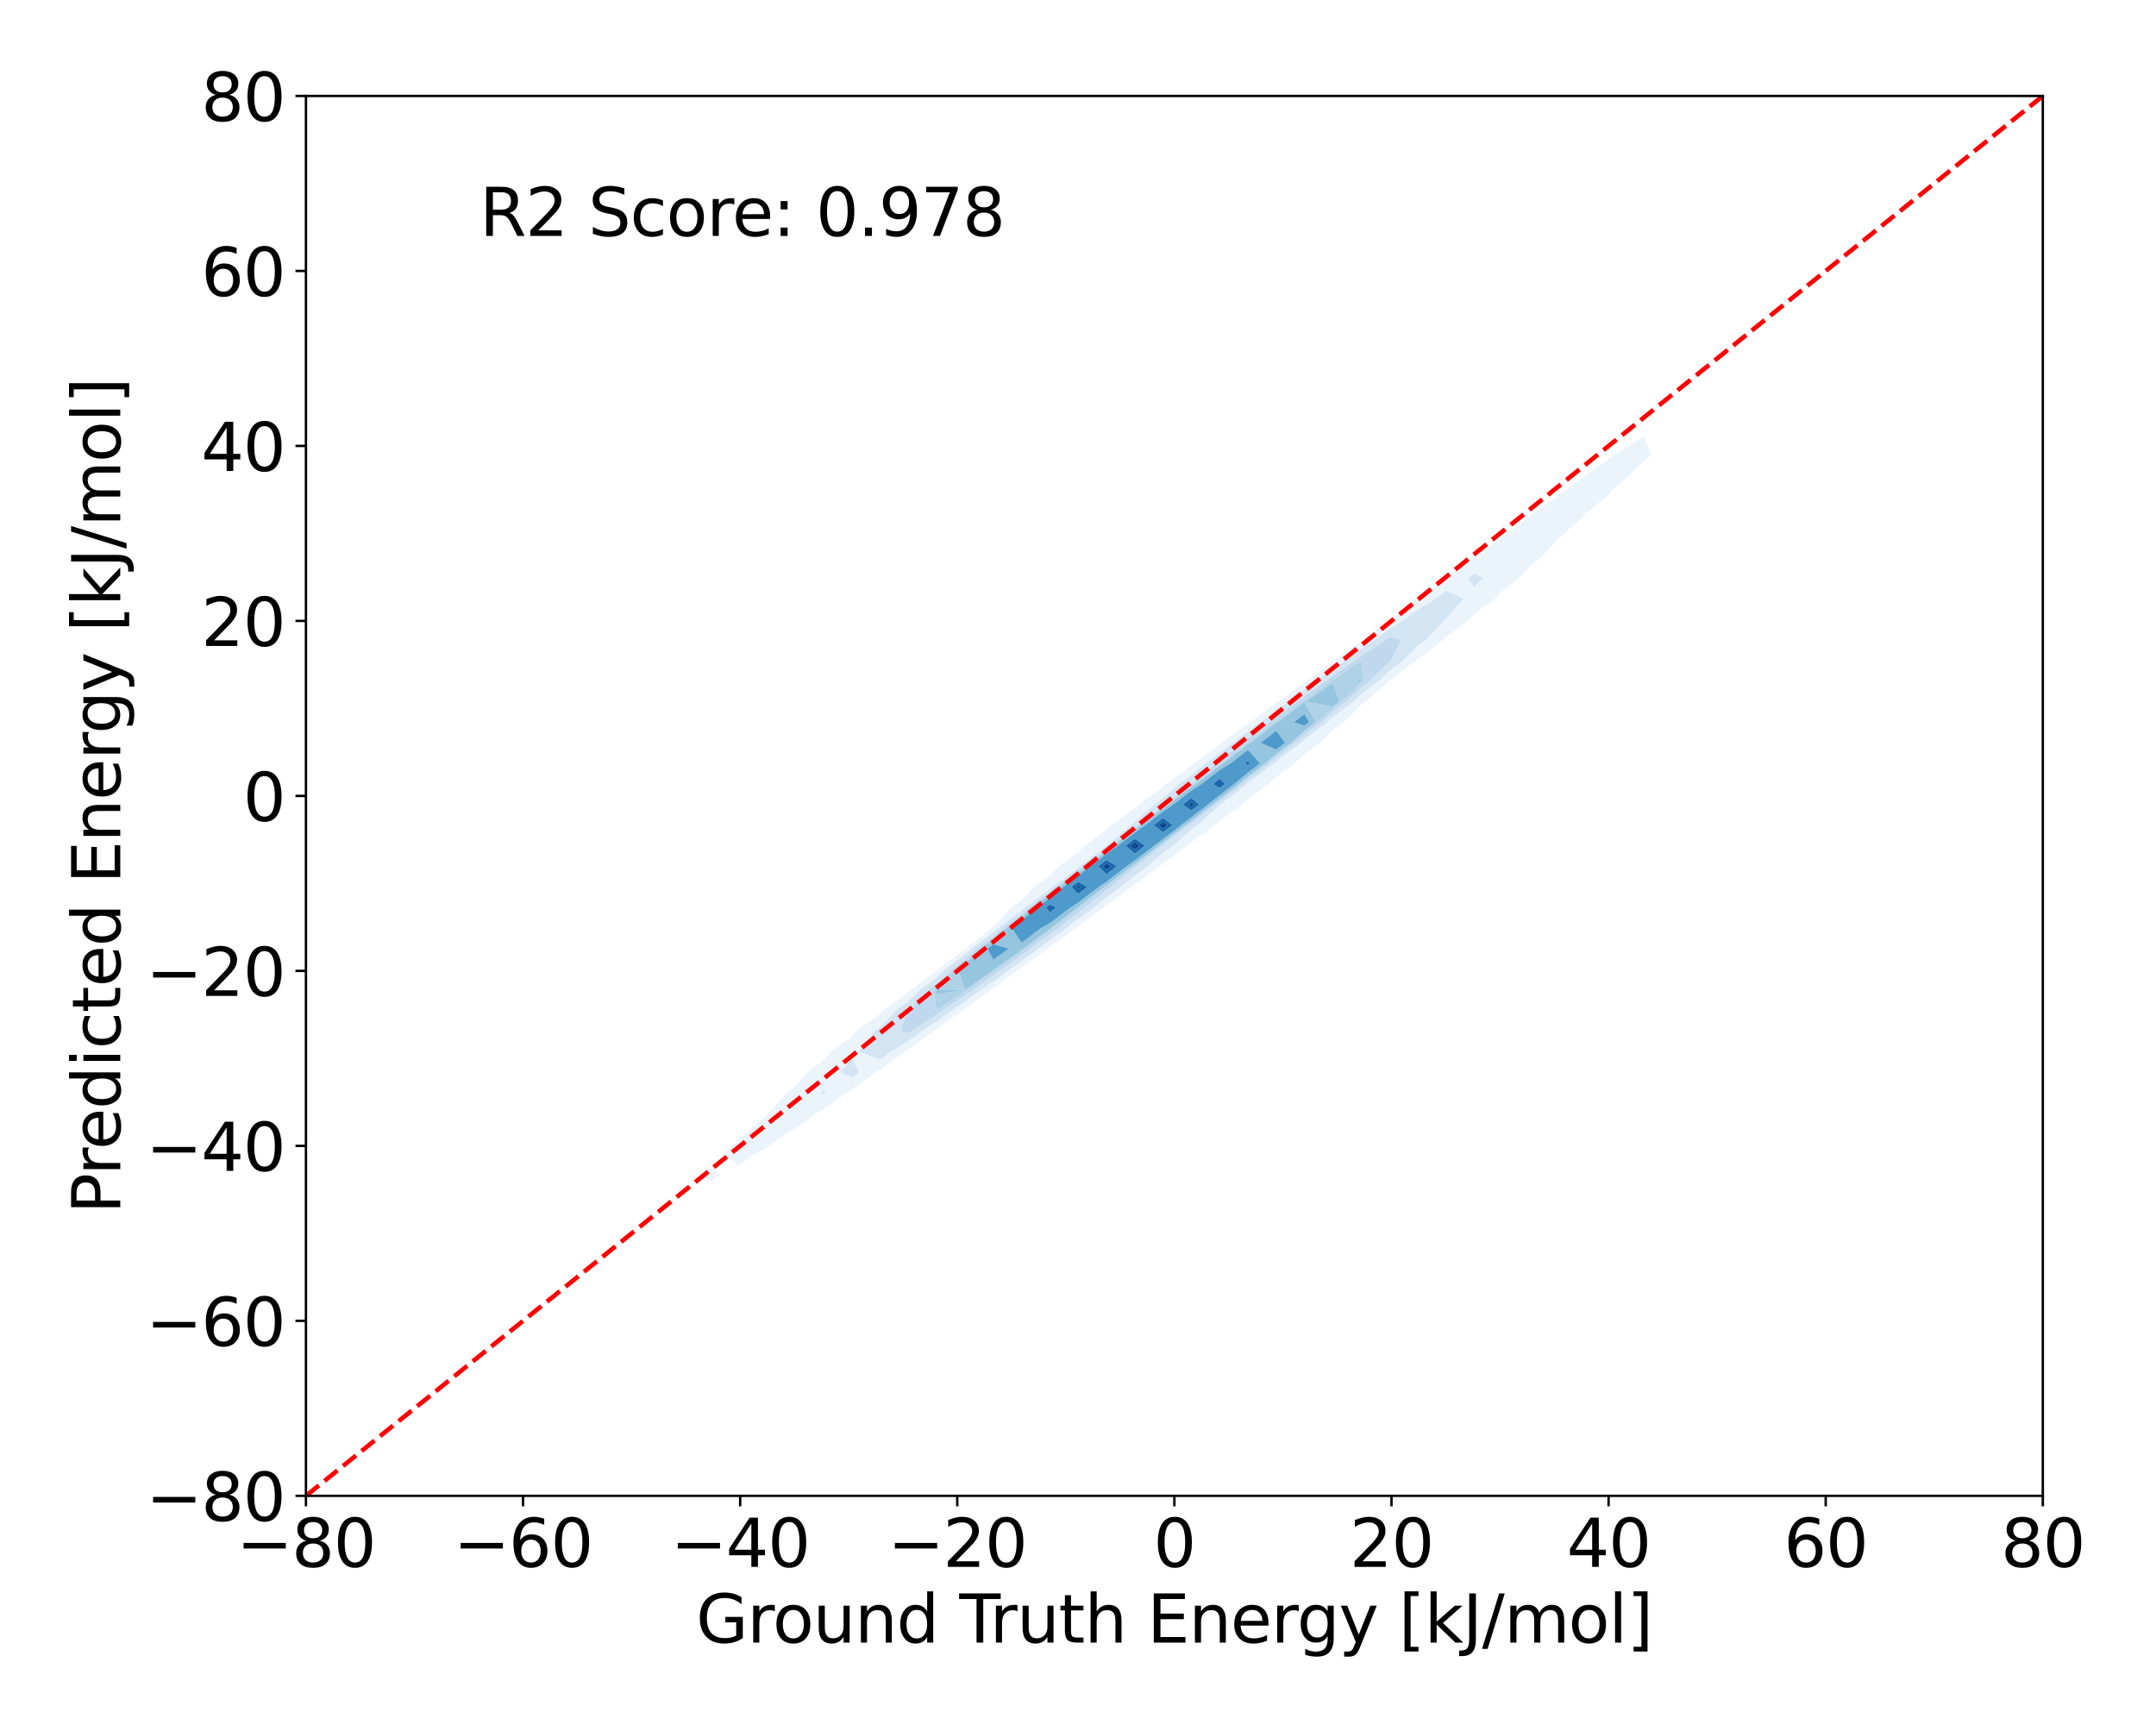 <?xml version="1.0" encoding="utf-8" standalone="no"?>
<!DOCTYPE svg PUBLIC "-//W3C//DTD SVG 1.1//EN"
  "http://www.w3.org/Graphics/SVG/1.1/DTD/svg11.dtd">
<svg xmlns:xlink="http://www.w3.org/1999/xlink" width="720pt" height="576pt" viewBox="0 0 720 576" xmlns="http://www.w3.org/2000/svg" version="1.1">
 <defs>
  <style type="text/css">*{stroke-linejoin: round; stroke-linecap: butt}</style>
 </defs>
 <g id="figure_1">
  <g id="patch_1">
   <path d="M 0 576 
L 720 576 
L 720 0 
L 0 0 
z
" style="fill: #ffffff"/>
  </g>
  <g id="axes_1">
   <g id="patch_2">
    <path d="M 102.17 499.48 
L 682.2 499.48 
L 682.2 32.04 
L 102.17 32.04 
z
" style="fill: #ffffff"/>
   </g>
   <g id="QuadContourSet_1">
    <path d="M 237.288 394.507 
L 240.233 392.38 
L 237.288 389.87 
L 234.159 392.38 
z
M 246.733 389.071 
L 251.66 385.506 
L 256.178 383.12 
L 262.371 378.632 
L 265.623 376.856 
L 272.649 371.758 
L 275.068 370.395 
L 282.655 364.885 
L 284.513 363.804 
L 292.484 358.011 
L 293.958 357.126 
L 302.193 351.137 
L 303.403 350.385 
L 311.817 344.263 
L 312.848 343.6 
L 321.381 337.389 
L 322.293 336.78 
L 330.898 330.516 
L 331.737 329.933 
L 340.376 323.642 
L 341.182 323.061 
L 349.822 316.768 
L 350.627 316.165 
L 359.235 309.894 
L 360.072 309.245 
L 368.615 303.02 
L 369.517 302.297 
L 377.958 296.147 
L 378.962 295.315 
L 387.256 289.273 
L 388.407 288.291 
L 396.496 282.399 
L 397.852 281.21 
L 405.658 275.525 
L 407.297 274.052 
L 414.716 268.651 
L 416.742 266.788 
L 423.625 261.778 
L 426.187 259.372 
L 432.325 254.904 
L 435.631 251.741 
L 440.728 248.03 
L 445.076 243.805 
L 448.711 241.156 
L 454.521 235.443 
L 456.111 234.282 
L 463.852 227.409 
L 463.966 227.297 
L 472.961 220.535 
L 473.411 220.084 
L 481.955 213.661 
L 482.856 212.731 
L 490.756 206.787 
L 492.301 205.151 
L 499.246 199.913 
L 501.746 197.214 
L 507.266 193.04 
L 511.191 188.761 
L 514.613 186.166 
L 520.636 179.625 
L 521.074 179.292 
L 528.82 172.418 
L 530.081 171.077 
L 536.667 165.544 
L 539.525 162.531 
L 544.205 158.671 
L 548.97 153.76 
L 551.379 151.797 
L 548.97 145.617 
L 539.525 151.653 
L 539.328 151.797 
L 530.081 158.338 
L 529.626 158.671 
L 520.636 165.17 
L 520.128 165.544 
L 511.191 172.149 
L 510.828 172.418 
L 501.746 179.292 
L 501.746 179.292 
L 492.463 186.166 
L 492.301 186.257 
L 483.143 193.04 
L 482.856 193.208 
L 473.792 199.913 
L 473.411 200.147 
L 464.419 206.787 
L 463.966 207.076 
L 455.03 213.661 
L 454.521 213.997 
L 445.633 220.535 
L 445.076 220.917 
L 436.236 227.409 
L 435.631 227.84 
L 426.847 234.282 
L 426.187 234.772 
L 417.474 241.156 
L 416.742 241.72 
L 408.125 248.03 
L 407.297 248.692 
L 398.811 254.904 
L 397.852 255.7 
L 389.546 261.778 
L 388.407 262.759 
L 380.352 268.651 
L 378.962 269.895 
L 371.262 275.525 
L 369.517 277.146 
L 362.331 282.399 
L 360.072 284.577 
L 353.645 289.273 
L 350.627 292.295 
L 345.354 296.147 
L 341.182 300.489 
L 337.715 303.02 
L 331.737 309.492 
L 331.187 309.894 
L 322.472 316.768 
L 322.293 316.933 
L 313.255 323.642 
L 312.848 324.033 
L 304.09 330.516 
L 303.403 331.205 
L 295.028 337.389 
L 293.958 338.51 
L 286.15 344.263 
L 284.513 346.052 
L 277.6 351.137 
L 275.068 354.029 
L 269.645 358.011 
L 265.623 362.819 
L 262.805 364.885 
L 256.741 371.758 
L 256.178 372.357 
L 248.924 378.632 
L 246.733 380.986 
L 241.277 385.506 
z
M 274.171 364.885 
L 275.068 363.989 
L 275.707 364.885 
L 275.068 365.349 
z
M 280.601 358.011 
L 284.513 353.548 
L 286.926 358.011 
L 284.513 359.764 
z
M 286.666 351.137 
L 292.227 344.263 
L 293.958 342.988 
L 299.307 337.389 
L 303.403 334.365 
L 307.242 330.516 
L 312.848 326.366 
L 315.682 323.642 
L 322.293 318.735 
L 324.427 316.768 
L 331.737 311.324 
L 333.355 309.894 
L 341.182 304.044 
L 342.391 303.02 
L 350.627 296.839 
L 351.479 296.147 
L 360.072 289.667 
L 360.577 289.273 
L 369.517 282.496 
L 369.647 282.399 
L 377.538 275.525 
L 378.962 274.484 
L 385.481 268.651 
L 388.407 266.511 
L 393.899 261.778 
L 397.852 258.885 
L 402.646 254.904 
L 407.297 251.5 
L 411.634 248.03 
L 416.742 244.29 
L 420.81 241.156 
L 426.187 237.216 
L 430.142 234.282 
L 435.631 230.257 
L 439.619 227.409 
L 445.076 223.402 
L 449.246 220.535 
L 454.521 216.655 
L 459.044 213.661 
L 463.966 210.034 
L 469.062 206.787 
L 473.411 203.575 
L 479.388 199.913 
L 482.856 197.348 
L 488.68 199.913 
L 482.856 206.593 
L 482.677 206.787 
L 476.089 213.661 
L 473.411 215.674 
L 468.56 220.535 
L 463.966 223.989 
L 460.448 227.409 
L 454.521 231.869 
L 451.962 234.282 
L 445.076 239.474 
L 443.237 241.156 
L 435.631 246.902 
L 434.361 248.03 
L 426.187 254.221 
L 425.393 254.904 
L 416.742 261.475 
L 416.378 261.778 
L 407.573 268.651 
L 407.297 268.852 
L 399.875 275.525 
L 397.852 276.999 
L 391.694 282.399 
L 388.407 284.793 
L 383.158 289.273 
L 378.962 292.329 
L 374.354 296.147 
L 369.517 299.671 
L 365.342 303.02 
L 360.072 306.86 
L 356.159 309.894 
L 350.627 313.924 
L 346.826 316.768 
L 341.182 320.879 
L 337.348 323.642 
L 331.737 327.728 
L 327.719 330.516 
L 322.293 334.466 
L 317.916 337.389 
L 312.848 341.078 
L 307.9 344.263 
L 303.403 347.535 
L 297.603 351.137 
L 293.958 353.788 
z
M 490.184 193.04 
L 492.301 191.472 
L 495.264 193.04 
L 492.301 196.053 
z
" clip-path="url(#p6b45f42fc2)" style="fill: #ebf3fb"/>
    <path d="M 275.068 365.349 
L 275.707 364.885 
L 275.068 363.989 
L 274.171 364.885 
z
M 284.513 359.764 
L 286.926 358.011 
L 284.513 353.548 
L 280.601 358.011 
z
M 293.958 353.788 
L 297.603 351.137 
L 303.403 347.535 
L 307.9 344.263 
L 312.848 341.078 
L 317.916 337.389 
L 322.293 334.466 
L 327.719 330.516 
L 331.737 327.728 
L 337.348 323.642 
L 341.182 320.879 
L 346.826 316.768 
L 350.627 313.924 
L 356.159 309.894 
L 360.072 306.86 
L 365.342 303.02 
L 369.517 299.671 
L 374.354 296.147 
L 378.962 292.329 
L 383.158 289.273 
L 388.407 284.793 
L 391.694 282.399 
L 397.852 276.999 
L 399.875 275.525 
L 407.297 268.852 
L 407.573 268.651 
L 416.378 261.778 
L 416.742 261.475 
L 425.393 254.904 
L 426.187 254.221 
L 434.361 248.03 
L 435.631 246.902 
L 443.237 241.156 
L 445.076 239.474 
L 451.962 234.282 
L 454.521 231.869 
L 460.448 227.409 
L 463.966 223.989 
L 468.56 220.535 
L 473.411 215.674 
L 476.089 213.661 
L 482.677 206.787 
L 482.856 206.593 
L 488.68 199.913 
L 482.856 197.348 
L 479.388 199.913 
L 473.411 203.575 
L 469.062 206.787 
L 463.966 210.034 
L 459.044 213.661 
L 454.521 216.655 
L 449.246 220.535 
L 445.076 223.402 
L 439.619 227.409 
L 435.631 230.257 
L 430.142 234.282 
L 426.187 237.216 
L 420.81 241.156 
L 416.742 244.29 
L 411.634 248.03 
L 407.297 251.5 
L 402.646 254.904 
L 397.852 258.885 
L 393.899 261.778 
L 388.407 266.511 
L 385.481 268.651 
L 378.962 274.484 
L 377.538 275.525 
L 369.647 282.399 
L 369.517 282.496 
L 360.577 289.273 
L 360.072 289.667 
L 351.479 296.147 
L 350.627 296.839 
L 342.391 303.02 
L 341.182 304.044 
L 333.355 309.894 
L 331.737 311.324 
L 324.427 316.768 
L 322.293 318.735 
L 315.682 323.642 
L 312.848 326.366 
L 307.242 330.516 
L 303.403 334.365 
L 299.307 337.389 
L 293.958 342.988 
L 292.227 344.263 
L 286.666 351.137 
z
M 300.78 344.263 
L 303.193 337.389 
L 303.403 337.235 
L 310.104 330.516 
L 312.848 328.484 
L 317.886 323.642 
L 322.293 320.371 
L 326.202 316.768 
L 331.737 312.646 
L 334.852 309.894 
L 341.182 305.163 
L 343.71 303.02 
L 350.627 297.829 
L 352.697 296.147 
L 360.072 290.585 
L 361.756 289.273 
L 369.517 283.39 
L 370.843 282.399 
L 378.962 276.209 
L 379.918 275.525 
L 388.407 269.015 
L 388.94 268.651 
L 397.852 261.778 
L 397.852 261.778 
L 406.129 254.904 
L 407.297 254.049 
L 414.822 248.03 
L 416.742 246.624 
L 423.839 241.156 
L 426.187 239.436 
L 433.134 234.282 
L 435.631 232.451 
L 442.692 227.409 
L 445.076 225.658 
L 452.527 220.535 
L 454.521 219.068 
L 462.69 213.661 
L 463.966 212.72 
L 467.868 213.661 
L 464.564 220.535 
L 463.966 220.984 
L 457.358 227.409 
L 454.521 229.543 
L 449.496 234.282 
L 445.076 237.614 
L 441.205 241.156 
L 435.631 245.367 
L 432.631 248.03 
L 426.187 252.911 
L 423.87 254.904 
L 416.742 260.318 
L 414.99 261.778 
L 407.297 267.638 
L 406.037 268.651 
L 397.852 274.907 
L 397.054 275.525 
L 388.407 282.154 
L 388.076 282.399 
L 379.436 289.273 
L 378.962 289.618 
L 371.081 296.147 
L 369.517 297.286 
L 362.37 303.02 
L 360.072 304.694 
L 353.366 309.894 
L 350.627 311.89 
L 344.105 316.768 
L 341.182 318.897 
L 334.598 323.642 
L 331.737 325.725 
L 324.832 330.516 
L 322.293 332.364 
L 314.77 337.389 
L 312.848 338.788 
L 304.342 344.263 
L 303.403 344.946 
z
M 473.278 206.787 
L 473.411 206.689 
L 473.694 206.787 
L 473.411 207.196 
z
M 492.301 196.053 
L 495.264 193.04 
L 492.301 191.472 
L 490.184 193.04 
z
" clip-path="url(#p6b45f42fc2)" style="fill: #d3e4f3"/>
    <path d="M 303.403 344.946 
L 304.342 344.263 
L 312.848 338.788 
L 314.77 337.389 
L 322.293 332.364 
L 324.832 330.516 
L 331.737 325.725 
L 334.598 323.642 
L 341.182 318.897 
L 344.105 316.768 
L 350.627 311.89 
L 353.366 309.894 
L 360.072 304.694 
L 362.37 303.02 
L 369.517 297.286 
L 371.081 296.147 
L 378.962 289.618 
L 379.436 289.273 
L 388.076 282.399 
L 388.407 282.154 
L 397.054 275.525 
L 397.852 274.907 
L 406.037 268.651 
L 407.297 267.638 
L 414.99 261.778 
L 416.742 260.318 
L 423.87 254.904 
L 426.187 252.911 
L 432.631 248.03 
L 435.631 245.367 
L 441.205 241.156 
L 445.076 237.614 
L 449.496 234.282 
L 454.521 229.543 
L 457.358 227.409 
L 463.966 220.984 
L 464.564 220.535 
L 467.868 213.661 
L 463.966 212.72 
L 462.69 213.661 
L 454.521 219.068 
L 452.527 220.535 
L 445.076 225.658 
L 442.692 227.409 
L 435.631 232.451 
L 433.134 234.282 
L 426.187 239.436 
L 423.839 241.156 
L 416.742 246.624 
L 414.822 248.03 
L 407.297 254.049 
L 406.129 254.904 
L 397.852 261.778 
L 397.852 261.778 
L 388.94 268.651 
L 388.407 269.015 
L 379.918 275.525 
L 378.962 276.209 
L 370.843 282.399 
L 369.517 283.39 
L 361.756 289.273 
L 360.072 290.585 
L 352.697 296.147 
L 350.627 297.829 
L 343.71 303.02 
L 341.182 305.163 
L 334.852 309.894 
L 331.737 312.646 
L 326.202 316.768 
L 322.293 320.371 
L 317.886 323.642 
L 312.848 328.484 
L 310.104 330.516 
L 303.403 337.235 
L 303.193 337.389 
L 300.78 344.263 
z
M 312.704 337.389 
L 311.828 330.516 
L 312.848 329.76 
L 319.214 323.642 
L 322.293 321.356 
L 327.272 316.768 
L 331.737 313.443 
L 335.753 309.894 
L 341.182 305.836 
L 344.505 303.02 
L 350.627 298.426 
L 353.431 296.147 
L 360.072 291.139 
L 362.466 289.273 
L 369.517 283.928 
L 371.563 282.399 
L 378.962 276.758 
L 380.686 275.525 
L 388.407 269.604 
L 389.802 268.651 
L 397.852 262.443 
L 398.879 261.778 
L 407.297 255.257 
L 407.878 254.904 
L 416.742 248.03 
L 416.742 248.03 
L 425.664 241.156 
L 426.187 240.773 
L 434.937 234.282 
L 435.631 233.773 
L 444.543 227.409 
L 445.076 227.017 
L 454.504 220.535 
L 454.521 220.522 
L 454.631 220.535 
L 455.496 227.409 
L 454.521 228.142 
L 448.01 234.282 
L 445.076 236.494 
L 439.98 241.156 
L 435.631 244.442 
L 431.588 248.03 
L 426.187 252.121 
L 422.953 254.904 
L 416.742 259.621 
L 414.153 261.778 
L 407.297 267.001 
L 405.245 268.651 
L 397.852 274.302 
L 396.272 275.525 
L 388.407 281.554 
L 387.268 282.399 
L 378.962 288.783 
L 378.267 289.273 
L 369.517 296.006 
L 369.306 296.147 
L 360.579 303.02 
L 360.072 303.39 
L 351.684 309.894 
L 350.627 310.664 
L 342.466 316.768 
L 341.182 317.703 
L 332.941 323.642 
L 331.737 324.518 
L 323.093 330.516 
L 322.293 331.098 
L 312.874 337.389 
L 312.848 337.409 
z
M 473.411 207.196 
L 473.694 206.787 
L 473.411 206.689 
L 473.278 206.787 
z
" clip-path="url(#p6b45f42fc2)" style="fill: #bfd8ed"/>
    <path d="M 312.848 337.409 
L 312.874 337.389 
L 322.293 331.098 
L 323.093 330.516 
L 331.737 324.518 
L 332.941 323.642 
L 341.182 317.703 
L 342.466 316.768 
L 350.627 310.664 
L 351.684 309.894 
L 360.072 303.39 
L 360.579 303.02 
L 369.306 296.147 
L 369.517 296.006 
L 378.267 289.273 
L 378.962 288.783 
L 387.268 282.399 
L 388.407 281.554 
L 396.272 275.525 
L 397.852 274.302 
L 405.245 268.651 
L 407.297 267.001 
L 414.153 261.778 
L 416.742 259.621 
L 422.953 254.904 
L 426.187 252.121 
L 431.588 248.03 
L 435.631 244.442 
L 439.98 241.156 
L 445.076 236.494 
L 448.01 234.282 
L 454.521 228.142 
L 455.496 227.409 
L 454.631 220.535 
L 454.521 220.522 
L 454.504 220.535 
L 445.076 227.017 
L 444.543 227.409 
L 435.631 233.773 
L 434.937 234.282 
L 426.187 240.773 
L 425.664 241.156 
L 416.742 248.03 
L 416.742 248.03 
L 407.878 254.904 
L 407.297 255.257 
L 398.879 261.778 
L 397.852 262.443 
L 389.802 268.651 
L 388.407 269.604 
L 380.686 275.525 
L 378.962 276.758 
L 371.563 282.399 
L 369.517 283.928 
L 362.466 289.273 
L 360.072 291.139 
L 353.431 296.147 
L 350.627 298.426 
L 344.505 303.02 
L 341.182 305.836 
L 335.753 309.894 
L 331.737 313.443 
L 327.272 316.768 
L 322.293 321.356 
L 319.214 323.642 
L 312.848 329.76 
L 311.828 330.516 
L 312.704 337.389 
z
M 312.621 330.516 
L 312.848 330.348 
L 322.293 330.516 
L 312.848 332.079 
z
M 319.825 323.642 
L 322.293 321.81 
L 327.764 316.768 
L 331.737 313.809 
L 336.168 309.894 
L 341.182 306.147 
L 344.871 303.02 
L 350.627 298.7 
L 353.769 296.147 
L 360.072 291.394 
L 362.793 289.273 
L 369.517 284.176 
L 371.895 282.399 
L 378.962 277.011 
L 381.039 275.525 
L 388.407 269.875 
L 390.199 268.651 
L 397.852 262.749 
L 399.352 261.778 
L 407.297 255.623 
L 408.48 254.904 
L 416.742 248.497 
L 417.581 248.03 
L 426.187 241.401 
L 426.69 241.156 
L 435.631 234.445 
L 439.416 241.156 
L 435.631 244.016 
L 431.109 248.03 
L 426.187 251.758 
L 422.53 254.904 
L 416.742 259.301 
L 413.768 261.778 
L 407.297 266.708 
L 404.88 268.651 
L 397.852 274.023 
L 395.912 275.525 
L 388.407 281.278 
L 386.895 282.399 
L 378.962 288.496 
L 377.861 289.273 
L 369.517 295.694 
L 368.836 296.147 
L 360.072 302.881 
L 359.847 303.02 
L 350.909 309.894 
L 350.627 310.099 
L 341.712 316.768 
L 341.182 317.154 
L 332.179 323.642 
L 331.737 323.963 
L 322.293 330.516 
z
M 436.078 234.282 
L 445.076 228.111 
L 447.326 234.282 
L 445.076 235.978 
z
M 451.981 227.409 
L 454.521 226.563 
L 454.639 227.409 
L 454.521 227.497 
z
" clip-path="url(#p6b45f42fc2)" style="fill: #b0d2e7"/>
    <path d="M 312.848 332.079 
L 322.293 330.516 
L 312.848 330.348 
L 312.621 330.516 
z
M 322.293 330.516 
L 331.737 323.963 
L 332.179 323.642 
L 341.182 317.154 
L 341.712 316.768 
L 350.627 310.099 
L 350.909 309.894 
L 359.847 303.02 
L 360.072 302.881 
L 368.836 296.147 
L 369.517 295.694 
L 377.861 289.273 
L 378.962 288.496 
L 386.895 282.399 
L 388.407 281.278 
L 395.912 275.525 
L 397.852 274.023 
L 404.88 268.651 
L 407.297 266.708 
L 413.768 261.778 
L 416.742 259.301 
L 422.53 254.904 
L 426.187 251.758 
L 431.109 248.03 
L 435.631 244.016 
L 439.416 241.156 
L 435.631 234.445 
L 426.69 241.156 
L 426.187 241.401 
L 417.581 248.03 
L 416.742 248.497 
L 408.48 254.904 
L 407.297 255.623 
L 399.352 261.778 
L 397.852 262.749 
L 390.199 268.651 
L 388.407 269.875 
L 381.039 275.525 
L 378.962 277.011 
L 371.895 282.399 
L 369.517 284.176 
L 362.793 289.273 
L 360.072 291.394 
L 353.769 296.147 
L 350.627 298.7 
L 344.871 303.02 
L 341.182 306.147 
L 336.168 309.894 
L 331.737 313.809 
L 327.764 316.768 
L 322.293 321.81 
L 319.825 323.642 
z
M 329.752 316.768 
L 331.737 315.289 
L 336.907 316.768 
L 331.737 320.468 
z
M 337.843 309.894 
L 341.182 307.399 
L 346.349 303.02 
L 350.627 299.809 
L 355.133 296.147 
L 360.072 292.422 
L 364.112 289.273 
L 369.517 285.176 
L 373.233 282.399 
L 378.962 278.032 
L 382.466 275.525 
L 388.407 270.969 
L 391.802 268.651 
L 397.852 263.986 
L 401.261 261.778 
L 407.297 257.102 
L 410.914 254.904 
L 416.742 250.384 
L 420.825 254.904 
L 416.742 258.005 
L 412.213 261.778 
L 407.297 265.523 
L 403.408 268.651 
L 397.852 272.898 
L 394.458 275.525 
L 388.407 280.164 
L 385.393 282.399 
L 378.962 287.341 
L 376.224 289.273 
L 369.517 294.434 
L 366.94 296.147 
L 360.072 301.424 
L 357.48 303.02 
L 350.627 308.251 
L 347.667 309.894 
L 341.182 314.754 
z
M 420.967 248.03 
L 426.187 244.01 
L 429.172 248.03 
L 426.187 250.291 
z
M 432.065 241.156 
L 435.631 238.48 
L 437.141 241.156 
L 435.631 242.297 
z
M 445.076 235.978 
L 447.326 234.282 
L 445.076 228.111 
L 436.078 234.282 
z
M 454.521 227.497 
L 454.639 227.409 
L 454.521 226.563 
L 451.981 227.409 
z
" clip-path="url(#p6b45f42fc2)" style="fill: #95c5df"/>
    <path d="M 331.737 320.468 
L 336.907 316.768 
L 331.737 315.289 
L 329.752 316.768 
z
M 341.182 314.754 
L 347.667 309.894 
L 350.627 308.251 
L 357.48 303.02 
L 360.072 301.424 
L 366.94 296.147 
L 369.517 294.434 
L 376.224 289.273 
L 378.962 287.341 
L 385.393 282.399 
L 388.407 280.164 
L 394.458 275.525 
L 397.852 272.898 
L 403.408 268.651 
L 407.297 265.523 
L 412.213 261.778 
L 416.742 258.005 
L 420.825 254.904 
L 416.742 250.384 
L 410.914 254.904 
L 407.297 257.102 
L 401.261 261.778 
L 397.852 263.986 
L 391.802 268.651 
L 388.407 270.969 
L 382.466 275.525 
L 378.962 278.032 
L 373.233 282.399 
L 369.517 285.176 
L 364.112 289.273 
L 360.072 292.422 
L 355.133 296.147 
L 350.627 299.809 
L 346.349 303.02 
L 341.182 307.399 
L 337.843 309.894 
z
M 349.293 303.02 
L 350.627 302.019 
L 352.764 303.02 
L 350.627 304.651 
z
M 357.852 296.147 
L 360.072 294.473 
L 363.159 296.147 
L 360.072 298.519 
z
M 366.743 289.273 
L 369.517 287.17 
L 372.96 289.273 
L 369.517 291.922 
z
M 375.902 282.399 
L 378.962 280.066 
L 382.397 282.399 
L 378.962 285.039 
z
M 385.311 275.525 
L 388.407 273.151 
L 391.561 275.525 
L 388.407 277.943 
z
M 394.998 268.651 
L 397.852 266.45 
L 400.473 268.651 
L 397.852 270.655 
z
M 405.066 261.778 
L 407.297 260.049 
L 409.114 261.778 
L 407.297 263.162 
z
M 415.764 254.904 
L 416.742 254.146 
L 417.427 254.904 
L 416.742 255.424 
z
M 426.187 250.291 
L 429.172 248.03 
L 426.187 244.01 
L 420.967 248.03 
z
M 435.631 242.297 
L 437.141 241.156 
L 435.631 238.48 
L 432.065 241.156 
z
" clip-path="url(#p6b45f42fc2)" style="fill: #4e9acb"/>
    <path d="M 350.627 304.651 
L 352.764 303.02 
L 350.627 302.019 
L 349.293 303.02 
z
M 360.072 298.519 
L 363.159 296.147 
L 360.072 294.473 
L 357.852 296.147 
z
M 359.447 296.147 
L 360.072 295.675 
L 360.942 296.147 
L 360.072 296.815 
z
M 369.517 291.922 
L 372.96 289.273 
L 369.517 287.17 
L 366.743 289.273 
z
M 368.285 289.273 
L 369.517 288.339 
L 371.046 289.273 
L 369.517 290.449 
z
M 378.962 285.039 
L 382.397 282.399 
L 378.962 280.066 
L 375.902 282.399 
z
M 377.467 282.399 
L 378.962 281.259 
L 380.641 282.399 
L 378.962 283.689 
z
M 388.407 277.943 
L 391.561 275.525 
L 388.407 273.151 
L 385.311 275.525 
z
M 386.979 275.525 
L 388.407 274.43 
L 389.862 275.525 
L 388.407 276.64 
z
M 397.852 270.655 
L 400.473 268.651 
L 397.852 266.45 
L 394.998 268.651 
z
M 396.872 268.651 
L 397.852 267.895 
L 398.752 268.651 
L 397.852 269.339 
z
M 407.297 263.162 
L 409.114 261.778 
L 407.297 260.049 
L 405.066 261.778 
z
M 416.742 255.424 
L 417.427 254.904 
L 416.742 254.146 
L 415.764 254.904 
z
" clip-path="url(#p6b45f42fc2)" style="fill: #1967ad"/>
    <path d="M 360.072 296.815 
L 360.942 296.147 
L 360.072 295.675 
L 359.447 296.147 
z
M 369.517 290.449 
L 371.046 289.273 
L 369.517 288.339 
L 368.285 289.273 
z
M 378.962 283.689 
L 380.641 282.399 
L 378.962 281.259 
L 377.467 282.399 
z
M 378.717 282.399 
L 378.962 282.212 
L 379.237 282.399 
L 378.962 282.611 
z
M 388.407 276.64 
L 389.862 275.525 
L 388.407 274.43 
L 386.979 275.525 
z
M 388.311 275.525 
L 388.407 275.452 
L 388.505 275.525 
L 388.407 275.6 
z
M 397.852 269.339 
L 398.752 268.651 
L 397.852 267.895 
L 396.872 268.651 
z
" clip-path="url(#p6b45f42fc2)" style="fill: #08458a"/>
    <path d="M 378.962 282.611 
L 379.237 282.399 
L 378.962 282.212 
L 378.717 282.399 
z
M 388.407 275.6 
L 388.505 275.525 
L 388.407 275.452 
L 388.311 275.525 
z
" clip-path="url(#p6b45f42fc2)" style="fill: #08326e"/>
   </g>
   <g id="matplotlib.axis_1">
    <g id="xtick_1">
     <g id="line2d_1">
      <defs>
       <path id="mef1f8de467" d="M 0 0 
L 0 3.5 
" style="stroke: #000000; stroke-width: 0.8"/>
      </defs>
      <g>
       <use xlink:href="#mef1f8de467" x="102.17" y="499.48" style="stroke: #000000; stroke-width: 0.8"/>
      </g>
     </g>
     <g id="text_1">
      <!-- −80 -->
      <g transform="translate(78.955 523.197) scale(0.22 -0.22)">
       <defs>
        <path id="DejaVuSans-2212" d="M 678 2272 
L 4684 2272 
L 4684 1741 
L 678 1741 
L 678 2272 
z
" transform="scale(0.016)"/>
        <path id="DejaVuSans-38" d="M 2034 2216 
Q 1584 2216 1326 1975 
Q 1069 1734 1069 1313 
Q 1069 891 1326 650 
Q 1584 409 2034 409 
Q 2484 409 2743 651 
Q 3003 894 3003 1313 
Q 3003 1734 2745 1975 
Q 2488 2216 2034 2216 
z
M 1403 2484 
Q 997 2584 770 2862 
Q 544 3141 544 3541 
Q 544 4100 942 4425 
Q 1341 4750 2034 4750 
Q 2731 4750 3128 4425 
Q 3525 4100 3525 3541 
Q 3525 3141 3298 2862 
Q 3072 2584 2669 2484 
Q 3125 2378 3379 2068 
Q 3634 1759 3634 1313 
Q 3634 634 3220 271 
Q 2806 -91 2034 -91 
Q 1263 -91 848 271 
Q 434 634 434 1313 
Q 434 1759 690 2068 
Q 947 2378 1403 2484 
z
M 1172 3481 
Q 1172 3119 1398 2916 
Q 1625 2713 2034 2713 
Q 2441 2713 2670 2916 
Q 2900 3119 2900 3481 
Q 2900 3844 2670 4047 
Q 2441 4250 2034 4250 
Q 1625 4250 1398 4047 
Q 1172 3844 1172 3481 
z
" transform="scale(0.016)"/>
        <path id="DejaVuSans-30" d="M 2034 4250 
Q 1547 4250 1301 3770 
Q 1056 3291 1056 2328 
Q 1056 1369 1301 889 
Q 1547 409 2034 409 
Q 2525 409 2770 889 
Q 3016 1369 3016 2328 
Q 3016 3291 2770 3770 
Q 2525 4250 2034 4250 
z
M 2034 4750 
Q 2819 4750 3233 4129 
Q 3647 3509 3647 2328 
Q 3647 1150 3233 529 
Q 2819 -91 2034 -91 
Q 1250 -91 836 529 
Q 422 1150 422 2328 
Q 422 3509 836 4129 
Q 1250 4750 2034 4750 
z
" transform="scale(0.016)"/>
       </defs>
       <use xlink:href="#DejaVuSans-2212"/>
       <use xlink:href="#DejaVuSans-38" x="83.789"/>
       <use xlink:href="#DejaVuSans-30" x="147.412"/>
      </g>
     </g>
    </g>
    <g id="xtick_2">
     <g id="line2d_2">
      <g>
       <use xlink:href="#mef1f8de467" x="174.674" y="499.48" style="stroke: #000000; stroke-width: 0.8"/>
      </g>
     </g>
     <g id="text_2">
      <!-- −60 -->
      <g transform="translate(151.459 523.197) scale(0.22 -0.22)">
       <defs>
        <path id="DejaVuSans-36" d="M 2113 2584 
Q 1688 2584 1439 2293 
Q 1191 2003 1191 1497 
Q 1191 994 1439 701 
Q 1688 409 2113 409 
Q 2538 409 2786 701 
Q 3034 994 3034 1497 
Q 3034 2003 2786 2293 
Q 2538 2584 2113 2584 
z
M 3366 4563 
L 3366 3988 
Q 3128 4100 2886 4159 
Q 2644 4219 2406 4219 
Q 1781 4219 1451 3797 
Q 1122 3375 1075 2522 
Q 1259 2794 1537 2939 
Q 1816 3084 2150 3084 
Q 2853 3084 3261 2657 
Q 3669 2231 3669 1497 
Q 3669 778 3244 343 
Q 2819 -91 2113 -91 
Q 1303 -91 875 529 
Q 447 1150 447 2328 
Q 447 3434 972 4092 
Q 1497 4750 2381 4750 
Q 2619 4750 2861 4703 
Q 3103 4656 3366 4563 
z
" transform="scale(0.016)"/>
       </defs>
       <use xlink:href="#DejaVuSans-2212"/>
       <use xlink:href="#DejaVuSans-36" x="83.789"/>
       <use xlink:href="#DejaVuSans-30" x="147.412"/>
      </g>
     </g>
    </g>
    <g id="xtick_3">
     <g id="line2d_3">
      <g>
       <use xlink:href="#mef1f8de467" x="247.178" y="499.48" style="stroke: #000000; stroke-width: 0.8"/>
      </g>
     </g>
     <g id="text_3">
      <!-- −40 -->
      <g transform="translate(223.962 523.197) scale(0.22 -0.22)">
       <defs>
        <path id="DejaVuSans-34" d="M 2419 4116 
L 825 1625 
L 2419 1625 
L 2419 4116 
z
M 2253 4666 
L 3047 4666 
L 3047 1625 
L 3713 1625 
L 3713 1100 
L 3047 1100 
L 3047 0 
L 2419 0 
L 2419 1100 
L 313 1100 
L 313 1709 
L 2253 4666 
z
" transform="scale(0.016)"/>
       </defs>
       <use xlink:href="#DejaVuSans-2212"/>
       <use xlink:href="#DejaVuSans-34" x="83.789"/>
       <use xlink:href="#DejaVuSans-30" x="147.412"/>
      </g>
     </g>
    </g>
    <g id="xtick_4">
     <g id="line2d_4">
      <g>
       <use xlink:href="#mef1f8de467" x="319.681" y="499.48" style="stroke: #000000; stroke-width: 0.8"/>
      </g>
     </g>
     <g id="text_4">
      <!-- −20 -->
      <g transform="translate(296.466 523.197) scale(0.22 -0.22)">
       <defs>
        <path id="DejaVuSans-32" d="M 1228 531 
L 3431 531 
L 3431 0 
L 469 0 
L 469 531 
Q 828 903 1448 1529 
Q 2069 2156 2228 2338 
Q 2531 2678 2651 2914 
Q 2772 3150 2772 3378 
Q 2772 3750 2511 3984 
Q 2250 4219 1831 4219 
Q 1534 4219 1204 4116 
Q 875 4013 500 3803 
L 500 4441 
Q 881 4594 1212 4672 
Q 1544 4750 1819 4750 
Q 2544 4750 2975 4387 
Q 3406 4025 3406 3419 
Q 3406 3131 3298 2873 
Q 3191 2616 2906 2266 
Q 2828 2175 2409 1742 
Q 1991 1309 1228 531 
z
" transform="scale(0.016)"/>
       </defs>
       <use xlink:href="#DejaVuSans-2212"/>
       <use xlink:href="#DejaVuSans-32" x="83.789"/>
       <use xlink:href="#DejaVuSans-30" x="147.412"/>
      </g>
     </g>
    </g>
    <g id="xtick_5">
     <g id="line2d_5">
      <g>
       <use xlink:href="#mef1f8de467" x="392.185" y="499.48" style="stroke: #000000; stroke-width: 0.8"/>
      </g>
     </g>
     <g id="text_5">
      <!-- 0 -->
      <g transform="translate(385.186 523.197) scale(0.22 -0.22)">
       <use xlink:href="#DejaVuSans-30"/>
      </g>
     </g>
    </g>
    <g id="xtick_6">
     <g id="line2d_6">
      <g>
       <use xlink:href="#mef1f8de467" x="464.689" y="499.48" style="stroke: #000000; stroke-width: 0.8"/>
      </g>
     </g>
     <g id="text_6">
      <!-- 20 -->
      <g transform="translate(450.691 523.197) scale(0.22 -0.22)">
       <use xlink:href="#DejaVuSans-32"/>
       <use xlink:href="#DejaVuSans-30" x="63.623"/>
      </g>
     </g>
    </g>
    <g id="xtick_7">
     <g id="line2d_7">
      <g>
       <use xlink:href="#mef1f8de467" x="537.192" y="499.48" style="stroke: #000000; stroke-width: 0.8"/>
      </g>
     </g>
     <g id="text_7">
      <!-- 40 -->
      <g transform="translate(523.195 523.197) scale(0.22 -0.22)">
       <use xlink:href="#DejaVuSans-34"/>
       <use xlink:href="#DejaVuSans-30" x="63.623"/>
      </g>
     </g>
    </g>
    <g id="xtick_8">
     <g id="line2d_8">
      <g>
       <use xlink:href="#mef1f8de467" x="609.696" y="499.48" style="stroke: #000000; stroke-width: 0.8"/>
      </g>
     </g>
     <g id="text_8">
      <!-- 60 -->
      <g transform="translate(595.699 523.197) scale(0.22 -0.22)">
       <use xlink:href="#DejaVuSans-36"/>
       <use xlink:href="#DejaVuSans-30" x="63.623"/>
      </g>
     </g>
    </g>
    <g id="xtick_9">
     <g id="line2d_9">
      <g>
       <use xlink:href="#mef1f8de467" x="682.2" y="499.48" style="stroke: #000000; stroke-width: 0.8"/>
      </g>
     </g>
     <g id="text_9">
      <!-- 80 -->
      <g transform="translate(668.202 523.197) scale(0.22 -0.22)">
       <use xlink:href="#DejaVuSans-38"/>
       <use xlink:href="#DejaVuSans-30" x="63.623"/>
      </g>
     </g>
    </g>
    <g id="text_10">
     <!-- Ground Truth Energy [kJ/mol] -->
     <g transform="translate(232.451 548.488) scale(0.22 -0.22)">
      <defs>
       <path id="DejaVuSans-47" d="M 3809 666 
L 3809 1919 
L 2778 1919 
L 2778 2438 
L 4434 2438 
L 4434 434 
Q 4069 175 3628 42 
Q 3188 -91 2688 -91 
Q 1594 -91 976 548 
Q 359 1188 359 2328 
Q 359 3472 976 4111 
Q 1594 4750 2688 4750 
Q 3144 4750 3555 4637 
Q 3966 4525 4313 4306 
L 4313 3634 
Q 3963 3931 3569 4081 
Q 3175 4231 2741 4231 
Q 1884 4231 1454 3753 
Q 1025 3275 1025 2328 
Q 1025 1384 1454 906 
Q 1884 428 2741 428 
Q 3075 428 3337 486 
Q 3600 544 3809 666 
z
" transform="scale(0.016)"/>
       <path id="DejaVuSans-72" d="M 2631 2963 
Q 2534 3019 2420 3045 
Q 2306 3072 2169 3072 
Q 1681 3072 1420 2755 
Q 1159 2438 1159 1844 
L 1159 0 
L 581 0 
L 581 3500 
L 1159 3500 
L 1159 2956 
Q 1341 3275 1631 3429 
Q 1922 3584 2338 3584 
Q 2397 3584 2469 3576 
Q 2541 3569 2628 3553 
L 2631 2963 
z
" transform="scale(0.016)"/>
       <path id="DejaVuSans-6f" d="M 1959 3097 
Q 1497 3097 1228 2736 
Q 959 2375 959 1747 
Q 959 1119 1226 758 
Q 1494 397 1959 397 
Q 2419 397 2687 759 
Q 2956 1122 2956 1747 
Q 2956 2369 2687 2733 
Q 2419 3097 1959 3097 
z
M 1959 3584 
Q 2709 3584 3137 3096 
Q 3566 2609 3566 1747 
Q 3566 888 3137 398 
Q 2709 -91 1959 -91 
Q 1206 -91 779 398 
Q 353 888 353 1747 
Q 353 2609 779 3096 
Q 1206 3584 1959 3584 
z
" transform="scale(0.016)"/>
       <path id="DejaVuSans-75" d="M 544 1381 
L 544 3500 
L 1119 3500 
L 1119 1403 
Q 1119 906 1312 657 
Q 1506 409 1894 409 
Q 2359 409 2629 706 
Q 2900 1003 2900 1516 
L 2900 3500 
L 3475 3500 
L 3475 0 
L 2900 0 
L 2900 538 
Q 2691 219 2414 64 
Q 2138 -91 1772 -91 
Q 1169 -91 856 284 
Q 544 659 544 1381 
z
M 1991 3584 
L 1991 3584 
z
" transform="scale(0.016)"/>
       <path id="DejaVuSans-6e" d="M 3513 2113 
L 3513 0 
L 2938 0 
L 2938 2094 
Q 2938 2591 2744 2837 
Q 2550 3084 2163 3084 
Q 1697 3084 1428 2787 
Q 1159 2491 1159 1978 
L 1159 0 
L 581 0 
L 581 3500 
L 1159 3500 
L 1159 2956 
Q 1366 3272 1645 3428 
Q 1925 3584 2291 3584 
Q 2894 3584 3203 3211 
Q 3513 2838 3513 2113 
z
" transform="scale(0.016)"/>
       <path id="DejaVuSans-64" d="M 2906 2969 
L 2906 4863 
L 3481 4863 
L 3481 0 
L 2906 0 
L 2906 525 
Q 2725 213 2448 61 
Q 2172 -91 1784 -91 
Q 1150 -91 751 415 
Q 353 922 353 1747 
Q 353 2572 751 3078 
Q 1150 3584 1784 3584 
Q 2172 3584 2448 3432 
Q 2725 3281 2906 2969 
z
M 947 1747 
Q 947 1113 1208 752 
Q 1469 391 1925 391 
Q 2381 391 2643 752 
Q 2906 1113 2906 1747 
Q 2906 2381 2643 2742 
Q 2381 3103 1925 3103 
Q 1469 3103 1208 2742 
Q 947 2381 947 1747 
z
" transform="scale(0.016)"/>
       <path id="DejaVuSans-20" transform="scale(0.016)"/>
       <path id="DejaVuSans-54" d="M -19 4666 
L 3928 4666 
L 3928 4134 
L 2272 4134 
L 2272 0 
L 1638 0 
L 1638 4134 
L -19 4134 
L -19 4666 
z
" transform="scale(0.016)"/>
       <path id="DejaVuSans-74" d="M 1172 4494 
L 1172 3500 
L 2356 3500 
L 2356 3053 
L 1172 3053 
L 1172 1153 
Q 1172 725 1289 603 
Q 1406 481 1766 481 
L 2356 481 
L 2356 0 
L 1766 0 
Q 1100 0 847 248 
Q 594 497 594 1153 
L 594 3053 
L 172 3053 
L 172 3500 
L 594 3500 
L 594 4494 
L 1172 4494 
z
" transform="scale(0.016)"/>
       <path id="DejaVuSans-68" d="M 3513 2113 
L 3513 0 
L 2938 0 
L 2938 2094 
Q 2938 2591 2744 2837 
Q 2550 3084 2163 3084 
Q 1697 3084 1428 2787 
Q 1159 2491 1159 1978 
L 1159 0 
L 581 0 
L 581 4863 
L 1159 4863 
L 1159 2956 
Q 1366 3272 1645 3428 
Q 1925 3584 2291 3584 
Q 2894 3584 3203 3211 
Q 3513 2838 3513 2113 
z
" transform="scale(0.016)"/>
       <path id="DejaVuSans-45" d="M 628 4666 
L 3578 4666 
L 3578 4134 
L 1259 4134 
L 1259 2753 
L 3481 2753 
L 3481 2222 
L 1259 2222 
L 1259 531 
L 3634 531 
L 3634 0 
L 628 0 
L 628 4666 
z
" transform="scale(0.016)"/>
       <path id="DejaVuSans-65" d="M 3597 1894 
L 3597 1613 
L 953 1613 
Q 991 1019 1311 708 
Q 1631 397 2203 397 
Q 2534 397 2845 478 
Q 3156 559 3463 722 
L 3463 178 
Q 3153 47 2828 -22 
Q 2503 -91 2169 -91 
Q 1331 -91 842 396 
Q 353 884 353 1716 
Q 353 2575 817 3079 
Q 1281 3584 2069 3584 
Q 2775 3584 3186 3129 
Q 3597 2675 3597 1894 
z
M 3022 2063 
Q 3016 2534 2758 2815 
Q 2500 3097 2075 3097 
Q 1594 3097 1305 2825 
Q 1016 2553 972 2059 
L 3022 2063 
z
" transform="scale(0.016)"/>
       <path id="DejaVuSans-67" d="M 2906 1791 
Q 2906 2416 2648 2759 
Q 2391 3103 1925 3103 
Q 1463 3103 1205 2759 
Q 947 2416 947 1791 
Q 947 1169 1205 825 
Q 1463 481 1925 481 
Q 2391 481 2648 825 
Q 2906 1169 2906 1791 
z
M 3481 434 
Q 3481 -459 3084 -895 
Q 2688 -1331 1869 -1331 
Q 1566 -1331 1297 -1286 
Q 1028 -1241 775 -1147 
L 775 -588 
Q 1028 -725 1275 -790 
Q 1522 -856 1778 -856 
Q 2344 -856 2625 -561 
Q 2906 -266 2906 331 
L 2906 616 
Q 2728 306 2450 153 
Q 2172 0 1784 0 
Q 1141 0 747 490 
Q 353 981 353 1791 
Q 353 2603 747 3093 
Q 1141 3584 1784 3584 
Q 2172 3584 2450 3431 
Q 2728 3278 2906 2969 
L 2906 3500 
L 3481 3500 
L 3481 434 
z
" transform="scale(0.016)"/>
       <path id="DejaVuSans-79" d="M 2059 -325 
Q 1816 -950 1584 -1140 
Q 1353 -1331 966 -1331 
L 506 -1331 
L 506 -850 
L 844 -850 
Q 1081 -850 1212 -737 
Q 1344 -625 1503 -206 
L 1606 56 
L 191 3500 
L 800 3500 
L 1894 763 
L 2988 3500 
L 3597 3500 
L 2059 -325 
z
" transform="scale(0.016)"/>
       <path id="DejaVuSans-5b" d="M 550 4863 
L 1875 4863 
L 1875 4416 
L 1125 4416 
L 1125 -397 
L 1875 -397 
L 1875 -844 
L 550 -844 
L 550 4863 
z
" transform="scale(0.016)"/>
       <path id="DejaVuSans-6b" d="M 581 4863 
L 1159 4863 
L 1159 1991 
L 2875 3500 
L 3609 3500 
L 1753 1863 
L 3688 0 
L 2938 0 
L 1159 1709 
L 1159 0 
L 581 0 
L 581 4863 
z
" transform="scale(0.016)"/>
       <path id="DejaVuSans-4a" d="M 628 4666 
L 1259 4666 
L 1259 325 
Q 1259 -519 939 -900 
Q 619 -1281 -91 -1281 
L -331 -1281 
L -331 -750 
L -134 -750 
Q 284 -750 456 -515 
Q 628 -281 628 325 
L 628 4666 
z
" transform="scale(0.016)"/>
       <path id="DejaVuSans-2f" d="M 1625 4666 
L 2156 4666 
L 531 -594 
L 0 -594 
L 1625 4666 
z
" transform="scale(0.016)"/>
       <path id="DejaVuSans-6d" d="M 3328 2828 
Q 3544 3216 3844 3400 
Q 4144 3584 4550 3584 
Q 5097 3584 5394 3201 
Q 5691 2819 5691 2113 
L 5691 0 
L 5113 0 
L 5113 2094 
Q 5113 2597 4934 2840 
Q 4756 3084 4391 3084 
Q 3944 3084 3684 2787 
Q 3425 2491 3425 1978 
L 3425 0 
L 2847 0 
L 2847 2094 
Q 2847 2600 2669 2842 
Q 2491 3084 2119 3084 
Q 1678 3084 1418 2786 
Q 1159 2488 1159 1978 
L 1159 0 
L 581 0 
L 581 3500 
L 1159 3500 
L 1159 2956 
Q 1356 3278 1631 3431 
Q 1906 3584 2284 3584 
Q 2666 3584 2933 3390 
Q 3200 3197 3328 2828 
z
" transform="scale(0.016)"/>
       <path id="DejaVuSans-6c" d="M 603 4863 
L 1178 4863 
L 1178 0 
L 603 0 
L 603 4863 
z
" transform="scale(0.016)"/>
       <path id="DejaVuSans-5d" d="M 1947 4863 
L 1947 -844 
L 622 -844 
L 622 -397 
L 1369 -397 
L 1369 4416 
L 622 4416 
L 622 4863 
L 1947 4863 
z
" transform="scale(0.016)"/>
      </defs>
      <use xlink:href="#DejaVuSans-47"/>
      <use xlink:href="#DejaVuSans-72" x="77.49"/>
      <use xlink:href="#DejaVuSans-6f" x="116.354"/>
      <use xlink:href="#DejaVuSans-75" x="177.535"/>
      <use xlink:href="#DejaVuSans-6e" x="240.914"/>
      <use xlink:href="#DejaVuSans-64" x="304.293"/>
      <use xlink:href="#DejaVuSans-20" x="367.77"/>
      <use xlink:href="#DejaVuSans-54" x="399.557"/>
      <use xlink:href="#DejaVuSans-72" x="445.891"/>
      <use xlink:href="#DejaVuSans-75" x="487.004"/>
      <use xlink:href="#DejaVuSans-74" x="550.383"/>
      <use xlink:href="#DejaVuSans-68" x="589.592"/>
      <use xlink:href="#DejaVuSans-20" x="652.971"/>
      <use xlink:href="#DejaVuSans-45" x="684.758"/>
      <use xlink:href="#DejaVuSans-6e" x="747.941"/>
      <use xlink:href="#DejaVuSans-65" x="811.32"/>
      <use xlink:href="#DejaVuSans-72" x="872.844"/>
      <use xlink:href="#DejaVuSans-67" x="912.207"/>
      <use xlink:href="#DejaVuSans-79" x="975.684"/>
      <use xlink:href="#DejaVuSans-20" x="1034.863"/>
      <use xlink:href="#DejaVuSans-5b" x="1066.65"/>
      <use xlink:href="#DejaVuSans-6b" x="1105.664"/>
      <use xlink:href="#DejaVuSans-4a" x="1163.574"/>
      <use xlink:href="#DejaVuSans-2f" x="1193.066"/>
      <use xlink:href="#DejaVuSans-6d" x="1226.758"/>
      <use xlink:href="#DejaVuSans-6f" x="1324.17"/>
      <use xlink:href="#DejaVuSans-6c" x="1385.352"/>
      <use xlink:href="#DejaVuSans-5d" x="1413.135"/>
     </g>
    </g>
   </g>
   <g id="matplotlib.axis_2">
    <g id="ytick_1">
     <g id="line2d_10">
      <defs>
       <path id="m7002335f85" d="M 0 0 
L -3.5 0 
" style="stroke: #000000; stroke-width: 0.8"/>
      </defs>
      <g>
       <use xlink:href="#m7002335f85" x="102.17" y="499.48" style="stroke: #000000; stroke-width: 0.8"/>
      </g>
     </g>
     <g id="text_11">
      <!-- −80 -->
      <g transform="translate(48.74 507.838) scale(0.22 -0.22)">
       <use xlink:href="#DejaVuSans-2212"/>
       <use xlink:href="#DejaVuSans-38" x="83.789"/>
       <use xlink:href="#DejaVuSans-30" x="147.412"/>
      </g>
     </g>
    </g>
    <g id="ytick_2">
     <g id="line2d_11">
      <g>
       <use xlink:href="#m7002335f85" x="102.17" y="441.05" style="stroke: #000000; stroke-width: 0.8"/>
      </g>
     </g>
     <g id="text_12">
      <!-- −60 -->
      <g transform="translate(48.74 449.408) scale(0.22 -0.22)">
       <use xlink:href="#DejaVuSans-2212"/>
       <use xlink:href="#DejaVuSans-36" x="83.789"/>
       <use xlink:href="#DejaVuSans-30" x="147.412"/>
      </g>
     </g>
    </g>
    <g id="ytick_3">
     <g id="line2d_12">
      <g>
       <use xlink:href="#m7002335f85" x="102.17" y="382.62" style="stroke: #000000; stroke-width: 0.8"/>
      </g>
     </g>
     <g id="text_13">
      <!-- −40 -->
      <g transform="translate(48.74 390.978) scale(0.22 -0.22)">
       <use xlink:href="#DejaVuSans-2212"/>
       <use xlink:href="#DejaVuSans-34" x="83.789"/>
       <use xlink:href="#DejaVuSans-30" x="147.412"/>
      </g>
     </g>
    </g>
    <g id="ytick_4">
     <g id="line2d_13">
      <g>
       <use xlink:href="#m7002335f85" x="102.17" y="324.19" style="stroke: #000000; stroke-width: 0.8"/>
      </g>
     </g>
     <g id="text_14">
      <!-- −20 -->
      <g transform="translate(48.74 332.548) scale(0.22 -0.22)">
       <use xlink:href="#DejaVuSans-2212"/>
       <use xlink:href="#DejaVuSans-32" x="83.789"/>
       <use xlink:href="#DejaVuSans-30" x="147.412"/>
      </g>
     </g>
    </g>
    <g id="ytick_5">
     <g id="line2d_14">
      <g>
       <use xlink:href="#m7002335f85" x="102.17" y="265.76" style="stroke: #000000; stroke-width: 0.8"/>
      </g>
     </g>
     <g id="text_15">
      <!-- 0 -->
      <g transform="translate(81.172 274.118) scale(0.22 -0.22)">
       <use xlink:href="#DejaVuSans-30"/>
      </g>
     </g>
    </g>
    <g id="ytick_6">
     <g id="line2d_15">
      <g>
       <use xlink:href="#m7002335f85" x="102.17" y="207.33" style="stroke: #000000; stroke-width: 0.8"/>
      </g>
     </g>
     <g id="text_16">
      <!-- 20 -->
      <g transform="translate(67.175 215.688) scale(0.22 -0.22)">
       <use xlink:href="#DejaVuSans-32"/>
       <use xlink:href="#DejaVuSans-30" x="63.623"/>
      </g>
     </g>
    </g>
    <g id="ytick_7">
     <g id="line2d_16">
      <g>
       <use xlink:href="#m7002335f85" x="102.17" y="148.9" style="stroke: #000000; stroke-width: 0.8"/>
      </g>
     </g>
     <g id="text_17">
      <!-- 40 -->
      <g transform="translate(67.175 157.258) scale(0.22 -0.22)">
       <use xlink:href="#DejaVuSans-34"/>
       <use xlink:href="#DejaVuSans-30" x="63.623"/>
      </g>
     </g>
    </g>
    <g id="ytick_8">
     <g id="line2d_17">
      <g>
       <use xlink:href="#m7002335f85" x="102.17" y="90.47" style="stroke: #000000; stroke-width: 0.8"/>
      </g>
     </g>
     <g id="text_18">
      <!-- 60 -->
      <g transform="translate(67.175 98.828) scale(0.22 -0.22)">
       <use xlink:href="#DejaVuSans-36"/>
       <use xlink:href="#DejaVuSans-30" x="63.623"/>
      </g>
     </g>
    </g>
    <g id="ytick_9">
     <g id="line2d_18">
      <g>
       <use xlink:href="#m7002335f85" x="102.17" y="32.04" style="stroke: #000000; stroke-width: 0.8"/>
      </g>
     </g>
     <g id="text_19">
      <!-- 80 -->
      <g transform="translate(67.175 40.398) scale(0.22 -0.22)">
       <use xlink:href="#DejaVuSans-38"/>
       <use xlink:href="#DejaVuSans-30" x="63.623"/>
      </g>
     </g>
    </g>
    <g id="text_20">
     <!-- Predicted Energy [kJ/mol] -->
     <g transform="translate(40.164 405.305) rotate(-90) scale(0.22 -0.22)">
      <defs>
       <path id="DejaVuSans-50" d="M 1259 4147 
L 1259 2394 
L 2053 2394 
Q 2494 2394 2734 2622 
Q 2975 2850 2975 3272 
Q 2975 3691 2734 3919 
Q 2494 4147 2053 4147 
L 1259 4147 
z
M 628 4666 
L 2053 4666 
Q 2838 4666 3239 4311 
Q 3641 3956 3641 3272 
Q 3641 2581 3239 2228 
Q 2838 1875 2053 1875 
L 1259 1875 
L 1259 0 
L 628 0 
L 628 4666 
z
" transform="scale(0.016)"/>
       <path id="DejaVuSans-69" d="M 603 3500 
L 1178 3500 
L 1178 0 
L 603 0 
L 603 3500 
z
M 603 4863 
L 1178 4863 
L 1178 4134 
L 603 4134 
L 603 4863 
z
" transform="scale(0.016)"/>
       <path id="DejaVuSans-63" d="M 3122 3366 
L 3122 2828 
Q 2878 2963 2633 3030 
Q 2388 3097 2138 3097 
Q 1578 3097 1268 2742 
Q 959 2388 959 1747 
Q 959 1106 1268 751 
Q 1578 397 2138 397 
Q 2388 397 2633 464 
Q 2878 531 3122 666 
L 3122 134 
Q 2881 22 2623 -34 
Q 2366 -91 2075 -91 
Q 1284 -91 818 406 
Q 353 903 353 1747 
Q 353 2603 823 3093 
Q 1294 3584 2113 3584 
Q 2378 3584 2631 3529 
Q 2884 3475 3122 3366 
z
" transform="scale(0.016)"/>
      </defs>
      <use xlink:href="#DejaVuSans-50"/>
      <use xlink:href="#DejaVuSans-72" x="58.553"/>
      <use xlink:href="#DejaVuSans-65" x="97.416"/>
      <use xlink:href="#DejaVuSans-64" x="158.939"/>
      <use xlink:href="#DejaVuSans-69" x="222.416"/>
      <use xlink:href="#DejaVuSans-63" x="250.199"/>
      <use xlink:href="#DejaVuSans-74" x="305.18"/>
      <use xlink:href="#DejaVuSans-65" x="344.389"/>
      <use xlink:href="#DejaVuSans-64" x="405.912"/>
      <use xlink:href="#DejaVuSans-20" x="469.389"/>
      <use xlink:href="#DejaVuSans-45" x="501.176"/>
      <use xlink:href="#DejaVuSans-6e" x="564.359"/>
      <use xlink:href="#DejaVuSans-65" x="627.738"/>
      <use xlink:href="#DejaVuSans-72" x="689.262"/>
      <use xlink:href="#DejaVuSans-67" x="728.625"/>
      <use xlink:href="#DejaVuSans-79" x="792.102"/>
      <use xlink:href="#DejaVuSans-20" x="851.281"/>
      <use xlink:href="#DejaVuSans-5b" x="883.068"/>
      <use xlink:href="#DejaVuSans-6b" x="922.082"/>
      <use xlink:href="#DejaVuSans-4a" x="979.992"/>
      <use xlink:href="#DejaVuSans-2f" x="1009.484"/>
      <use xlink:href="#DejaVuSans-6d" x="1043.176"/>
      <use xlink:href="#DejaVuSans-6f" x="1140.588"/>
      <use xlink:href="#DejaVuSans-6c" x="1201.77"/>
      <use xlink:href="#DejaVuSans-5d" x="1229.553"/>
     </g>
    </g>
   </g>
   <g id="line2d_19">
    <path d="M 102.17 499.48 
L 682.2 32.04 
" clip-path="url(#p6b45f42fc2)" style="fill: none; stroke-dasharray: 5.55,2.4; stroke-dashoffset: 0; stroke: #ff0000; stroke-width: 1.5"/>
   </g>
   <g id="patch_3">
    <path d="M 102.17 499.48 
L 102.17 32.04 
" style="fill: none; stroke: #000000; stroke-width: 0.8; stroke-linejoin: miter; stroke-linecap: square"/>
   </g>
   <g id="patch_4">
    <path d="M 682.2 499.48 
L 682.2 32.04 
" style="fill: none; stroke: #000000; stroke-width: 0.8; stroke-linejoin: miter; stroke-linecap: square"/>
   </g>
   <g id="patch_5">
    <path d="M 102.17 499.48 
L 682.2 499.48 
" style="fill: none; stroke: #000000; stroke-width: 0.8; stroke-linejoin: miter; stroke-linecap: square"/>
   </g>
   <g id="patch_6">
    <path d="M 102.17 32.04 
L 682.2 32.04 
" style="fill: none; stroke: #000000; stroke-width: 0.8; stroke-linejoin: miter; stroke-linecap: square"/>
   </g>
   <g id="text_21">
    <!-- R2 Score: 0.978 -->
    <g transform="translate(160.173 78.784) scale(0.22 -0.22)">
     <defs>
      <path id="DejaVuSans-52" d="M 2841 2188 
Q 3044 2119 3236 1894 
Q 3428 1669 3622 1275 
L 4263 0 
L 3584 0 
L 2988 1197 
Q 2756 1666 2539 1819 
Q 2322 1972 1947 1972 
L 1259 1972 
L 1259 0 
L 628 0 
L 628 4666 
L 2053 4666 
Q 2853 4666 3247 4331 
Q 3641 3997 3641 3322 
Q 3641 2881 3436 2590 
Q 3231 2300 2841 2188 
z
M 1259 4147 
L 1259 2491 
L 2053 2491 
Q 2509 2491 2742 2702 
Q 2975 2913 2975 3322 
Q 2975 3731 2742 3939 
Q 2509 4147 2053 4147 
L 1259 4147 
z
" transform="scale(0.016)"/>
      <path id="DejaVuSans-53" d="M 3425 4513 
L 3425 3897 
Q 3066 4069 2747 4153 
Q 2428 4238 2131 4238 
Q 1616 4238 1336 4038 
Q 1056 3838 1056 3469 
Q 1056 3159 1242 3001 
Q 1428 2844 1947 2747 
L 2328 2669 
Q 3034 2534 3370 2195 
Q 3706 1856 3706 1288 
Q 3706 609 3251 259 
Q 2797 -91 1919 -91 
Q 1588 -91 1214 -16 
Q 841 59 441 206 
L 441 856 
Q 825 641 1194 531 
Q 1563 422 1919 422 
Q 2459 422 2753 634 
Q 3047 847 3047 1241 
Q 3047 1584 2836 1778 
Q 2625 1972 2144 2069 
L 1759 2144 
Q 1053 2284 737 2584 
Q 422 2884 422 3419 
Q 422 4038 858 4394 
Q 1294 4750 2059 4750 
Q 2388 4750 2728 4690 
Q 3069 4631 3425 4513 
z
" transform="scale(0.016)"/>
      <path id="DejaVuSans-3a" d="M 750 794 
L 1409 794 
L 1409 0 
L 750 0 
L 750 794 
z
M 750 3309 
L 1409 3309 
L 1409 2516 
L 750 2516 
L 750 3309 
z
" transform="scale(0.016)"/>
      <path id="DejaVuSans-2e" d="M 684 794 
L 1344 794 
L 1344 0 
L 684 0 
L 684 794 
z
" transform="scale(0.016)"/>
      <path id="DejaVuSans-39" d="M 703 97 
L 703 672 
Q 941 559 1184 500 
Q 1428 441 1663 441 
Q 2288 441 2617 861 
Q 2947 1281 2994 2138 
Q 2813 1869 2534 1725 
Q 2256 1581 1919 1581 
Q 1219 1581 811 2004 
Q 403 2428 403 3163 
Q 403 3881 828 4315 
Q 1253 4750 1959 4750 
Q 2769 4750 3195 4129 
Q 3622 3509 3622 2328 
Q 3622 1225 3098 567 
Q 2575 -91 1691 -91 
Q 1453 -91 1209 -44 
Q 966 3 703 97 
z
M 1959 2075 
Q 2384 2075 2632 2365 
Q 2881 2656 2881 3163 
Q 2881 3666 2632 3958 
Q 2384 4250 1959 4250 
Q 1534 4250 1286 3958 
Q 1038 3666 1038 3163 
Q 1038 2656 1286 2365 
Q 1534 2075 1959 2075 
z
" transform="scale(0.016)"/>
      <path id="DejaVuSans-37" d="M 525 4666 
L 3525 4666 
L 3525 4397 
L 1831 0 
L 1172 0 
L 2766 4134 
L 525 4134 
L 525 4666 
z
" transform="scale(0.016)"/>
     </defs>
     <use xlink:href="#DejaVuSans-52"/>
     <use xlink:href="#DejaVuSans-32" x="69.482"/>
     <use xlink:href="#DejaVuSans-20" x="133.105"/>
     <use xlink:href="#DejaVuSans-53" x="164.893"/>
     <use xlink:href="#DejaVuSans-63" x="228.369"/>
     <use xlink:href="#DejaVuSans-6f" x="283.35"/>
     <use xlink:href="#DejaVuSans-72" x="344.531"/>
     <use xlink:href="#DejaVuSans-65" x="383.395"/>
     <use xlink:href="#DejaVuSans-3a" x="444.918"/>
     <use xlink:href="#DejaVuSans-20" x="478.609"/>
     <use xlink:href="#DejaVuSans-30" x="510.396"/>
     <use xlink:href="#DejaVuSans-2e" x="574.02"/>
     <use xlink:href="#DejaVuSans-39" x="605.807"/>
     <use xlink:href="#DejaVuSans-37" x="669.43"/>
     <use xlink:href="#DejaVuSans-38" x="733.053"/>
    </g>
   </g>
  </g>
 </g>
 <defs>
  <clipPath id="p6b45f42fc2">
   <rect x="102.17" y="32.04" width="580.03" height="467.44"/>
  </clipPath>
 </defs>
</svg>
